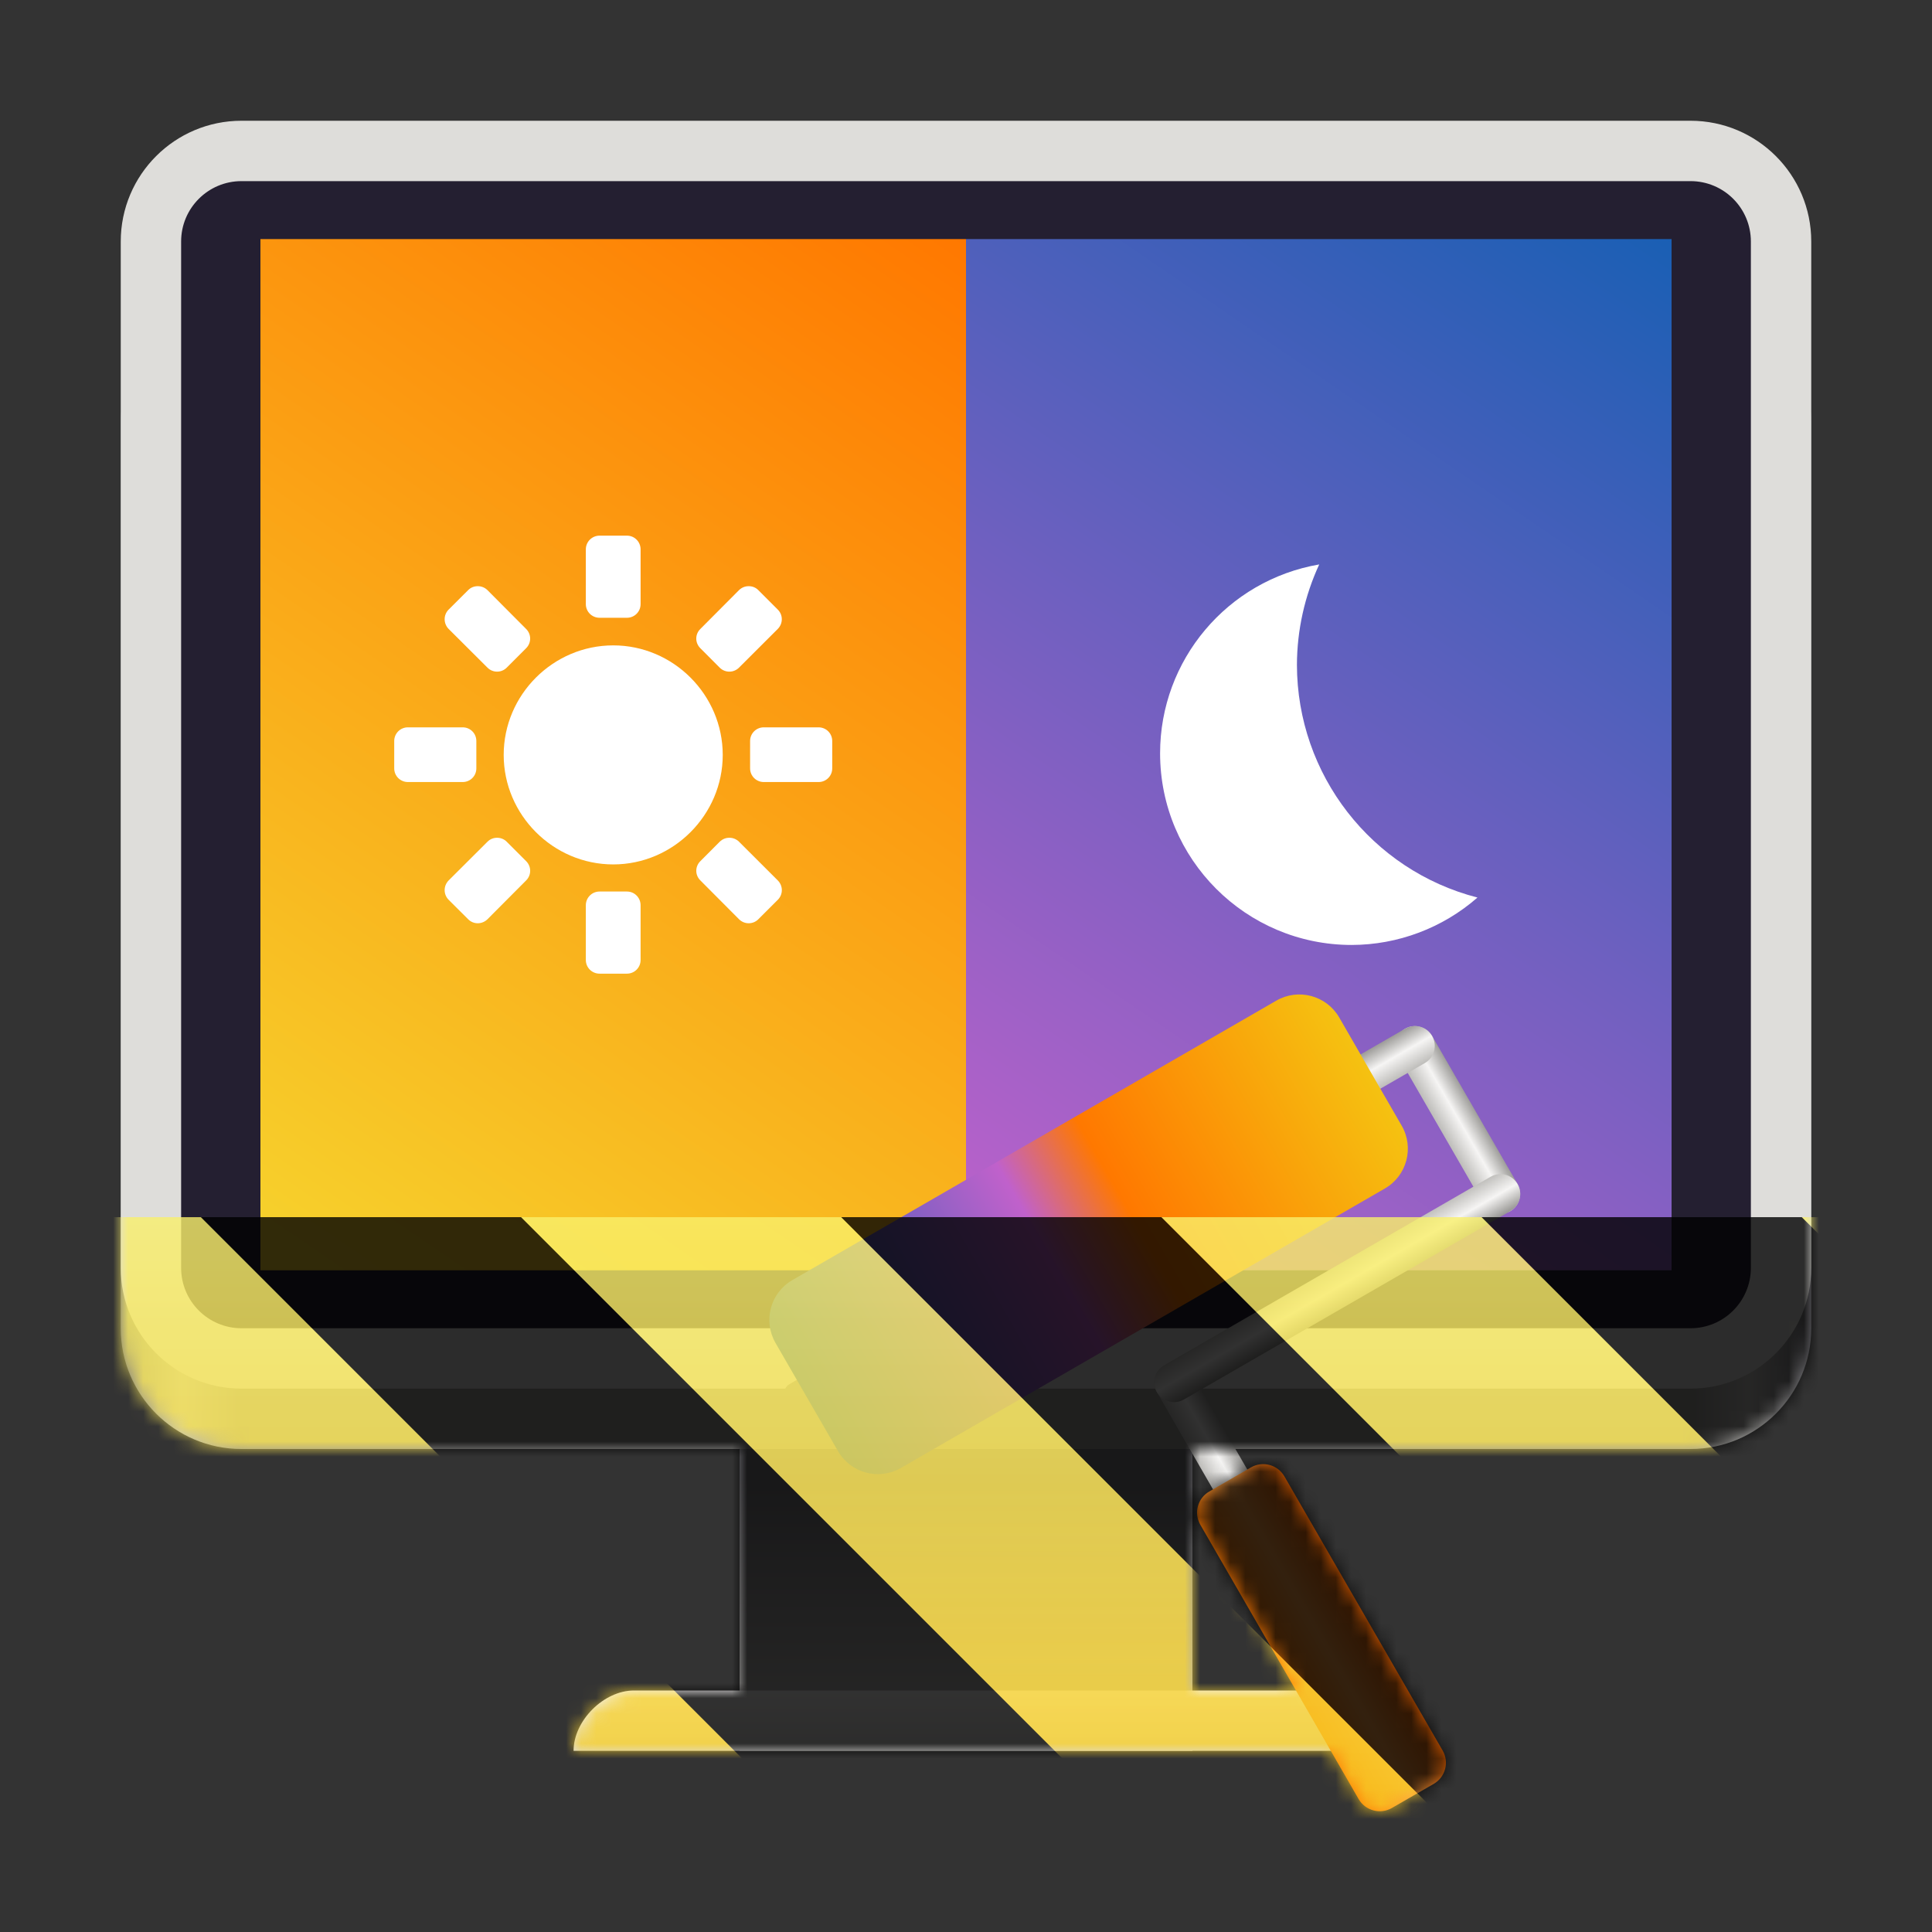 <?xml version="1.0" encoding="UTF-8"?>
<svg height="128px" viewBox="0 0 128 128" width="128px" xmlns="http://www.w3.org/2000/svg" xmlns:xlink="http://www.w3.org/1999/xlink">
    <rect x="0" y="0" width="128" height="128" fill="#333333" stroke="none"/>
    <linearGradient id="a" gradientTransform="matrix(0.5 0 0 1 32 -176)" gradientUnits="userSpaceOnUse" x1="42" x2="42" y1="290" y2="274">
        <stop offset="0" stop-color="#c0bfbc"/>
        <stop offset="1" stop-color="#77767b"/>
    </linearGradient>
    <linearGradient id="b" gradientUnits="userSpaceOnUse" x1="76" x2="76" y1="112" y2="116">
        <stop offset="0" stop-color="#f6f5f4"/>
        <stop offset="1" stop-color="#deddda"/>
    </linearGradient>
    <linearGradient id="c" gradientUnits="userSpaceOnUse" x1="8" x2="120" y1="96" y2="96">
        <stop offset="0" stop-color="#77767b"/>
        <stop offset="0.036" stop-color="#c0bfbc"/>
        <stop offset="0.071" stop-color="#9a9996"/>
        <stop offset="0.929" stop-color="#9a9996"/>
        <stop offset="0.964" stop-color="#c0bfbc"/>
        <stop offset="1" stop-color="#77767b"/>
    </linearGradient>
    <linearGradient id="d" gradientUnits="userSpaceOnUse" x1="64" x2="110.745" y1="84.16" y2="15.84">
        <stop offset="0" stop-color="#c061cb"/>
        <stop offset="1" stop-color="#1a5fb4"/>
    </linearGradient>
    <linearGradient id="e" gradientUnits="userSpaceOnUse" x1="17.255" x2="64" y1="84.16" y2="15.84">
        <stop offset="0" stop-color="#f6d32d"/>
        <stop offset="1" stop-color="#ff7800"/>
    </linearGradient>
    <linearGradient id="f" gradientUnits="userSpaceOnUse">
        <stop offset="0" stop-color="#9a9996"/>
        <stop offset="0.5" stop-color="#f6f5f4"/>
        <stop offset="1" stop-color="#c0bfbc"/>
    </linearGradient>
    <linearGradient id="g" gradientTransform="matrix(0.61 1.057 -1.057 0.61 459.944 167.178)" x1="-214.84" x2="-214.84" xlink:href="#f" y1="218.67" y2="220.82"/>
    <linearGradient id="h" gradientTransform="matrix(1.057 -0.61 0.61 1.057 459.944 167.178)" x1="-221.315" x2="-221.315" xlink:href="#f" y1="-220.555" y2="-218.405"/>
    <linearGradient id="i" gradientTransform="matrix(-1.057 0.61 -0.61 -1.057 418.198 244.195)" gradientUnits="userSpaceOnUse" x1="161.362" x2="196.695" y1="257.028" y2="257.028">
        <stop offset="0" stop-color="#f5c211"/>
        <stop offset="0.43" stop-color="#ff7800"/>
        <stop offset="0.57" stop-color="#c061cb"/>
        <stop offset="1" stop-color="#1a5fb4"/>
    </linearGradient>
    <linearGradient id="j" gradientTransform="matrix(0.61 1.057 -1.057 0.61 459.944 167.178)" x1="-206.835" x2="-206.835" xlink:href="#f" y1="239.127" y2="241.277"/>
    <linearGradient id="k" gradientTransform="matrix(1.057 -0.61 0.61 1.057 459.944 167.178)" x1="-229.974" x2="-229.974" xlink:href="#f" y1="-209.126" y2="-211.275"/>
    <linearGradient id="l" gradientTransform="matrix(1.057 -0.61 0.61 1.057 -275.467 -80.644)" gradientUnits="userSpaceOnUse" x1="177.47" x2="182.736" y1="282.934" y2="282.934">
        <stop offset="0" stop-color="#ff7800"/>
        <stop offset="0.5" stop-color="#ffa348"/>
        <stop offset="1" stop-color="#e66100"/>
    </linearGradient>
    <clipPath id="m">
        <rect height="128" width="128"/>
    </clipPath>
    <clipPath id="n">
        <rect height="128" width="128"/>
    </clipPath>
    <filter id="o" height="100%" width="100%" x="0%" y="0%">
        <feColorMatrix in="SourceGraphic" type="matrix" values="0 0 0 0 1 0 0 0 0 1 0 0 0 0 1 0 0 0 1 0"/>
    </filter>
    <mask id="p">
        <g clip-path="url(#n)" filter="url(#o)">
            <g clip-path="url(#m)">
                <path d="m 49 88 h 30 v 28 h -30 z m 0 0" fill="url(#a)"/>
                <path d="m 42 112 h 44.062 c 1.938 0 3.938 2 3.938 4 h -52 c 0 -2 2 -4 4 -4 z m 0 0" fill="url(#b)"/>
                <path d="m 16 20 h 96 c 4.418 0 8 3.582 8 8 v 60 c 0 4.418 -3.582 8 -8 8 h -96 c -4.418 0 -8 -3.582 -8 -8 v -60 c 0 -4.418 3.582 -8 8 -8 z m 0 0" fill="url(#c)"/>
                <path d="m 16 8 h 96 c 4.418 0 8 3.582 8 8 v 68 c 0 4.418 -3.582 8 -8 8 h -96 c -4.418 0 -8 -3.582 -8 -8 v -68 c 0 -4.418 3.582 -8 8 -8 z m 0 0" fill="#deddda"/>
                <path d="m 16 12 h 96 c 2.211 0 4 1.789 4 4 v 68 c 0 2.207 -1.789 4 -4 4 h -96 c -2.207 0 -4 -1.793 -4 -4 v -68 c 0 -2.211 1.793 -4 4 -4 z m 0 0" fill="#241f31"/>
                <path d="m 64 15.84 h 46.746 v 68.32 h -46.746 z m 0 0" fill="url(#d)"/>
                <path d="m 17.254 15.84 h 46.746 v 68.32 h -46.746 z m 0 0" fill="url(#e)"/>
                <path d="m 87.402 37.395 c -6.094 1.051 -10.543 6.336 -10.543 12.512 c 0 7.016 5.684 12.699 12.695 12.699 c 3.066 -0.008 6.023 -1.121 8.332 -3.141 c -7.035 -1.812 -11.953 -8.156 -11.961 -15.422 c 0.008 -2.297 0.512 -4.562 1.477 -6.648 z m 0 0" fill="#ffffff"/>
                <path d="m 39.723 35.488 c -0.504 0 -0.91 0.406 -0.91 0.91 v 3.625 c 0 0.504 0.406 0.906 0.91 0.906 h 1.812 c 0.504 0 0.906 -0.402 0.906 -0.906 v -3.625 c 0 -0.504 -0.402 -0.91 -0.906 -0.91 z m -8.07 3.348 c -0.234 0 -0.461 0.082 -0.637 0.262 l -1.293 1.289 c -0.352 0.352 -0.352 0.922 0 1.281 l 2.574 2.566 c 0.352 0.352 0.922 0.352 1.273 0 l 1.285 -1.285 c 0.359 -0.359 0.359 -0.926 0 -1.281 l -2.559 -2.57 c -0.184 -0.18 -0.41 -0.262 -0.645 -0.262 z m 17.953 0 c -0.234 0 -0.461 0.082 -0.645 0.262 l -2.559 2.57 c -0.363 0.355 -0.363 0.922 0 1.281 l 1.281 1.285 c 0.355 0.352 0.922 0.352 1.277 0 l 2.57 -2.566 c 0.355 -0.359 0.355 -0.93 0 -1.281 l -1.289 -1.289 c -0.176 -0.18 -0.402 -0.262 -0.637 -0.262 z m -8.977 3.922 c -3.984 0 -7.258 3.273 -7.258 7.258 c 0 3.973 3.273 7.254 7.258 7.254 c 3.98 0 7.254 -3.281 7.254 -7.254 c 0 -3.984 -3.273 -7.258 -7.254 -7.258 z m -13.605 5.43 c -0.5 0 -0.906 0.402 -0.906 0.906 v 1.812 c 0 0.504 0.406 0.906 0.906 0.906 h 3.629 c 0.504 0 0.906 -0.402 0.906 -0.906 v -1.812 c 0 -0.504 -0.402 -0.906 -0.906 -0.906 z m 23.578 0 c -0.5 0 -0.906 0.402 -0.906 0.906 v 1.812 c 0 0.504 0.406 0.906 0.906 0.906 h 3.629 c 0.504 0 0.906 -0.402 0.906 -0.906 v -1.812 c 0 -0.504 -0.402 -0.906 -0.906 -0.906 z m -17.668 7.316 c -0.234 0 -0.461 0.086 -0.637 0.262 l -2.574 2.566 c -0.352 0.359 -0.352 0.926 0 1.281 l 1.293 1.289 c 0.352 0.355 0.918 0.355 1.281 0 l 2.559 -2.57 c 0.359 -0.355 0.359 -0.922 0 -1.281 l -1.285 -1.285 c -0.176 -0.176 -0.402 -0.262 -0.637 -0.262 z m 15.387 0 c -0.23 0 -0.457 0.086 -0.637 0.262 l -1.281 1.285 c -0.363 0.359 -0.363 0.926 0 1.281 l 2.559 2.57 c 0.359 0.355 0.926 0.355 1.281 0 l 1.289 -1.289 c 0.355 -0.355 0.355 -0.922 0 -1.281 l -2.57 -2.566 c -0.18 -0.176 -0.406 -0.262 -0.641 -0.262 z m -8.598 3.562 c -0.504 0 -0.91 0.406 -0.91 0.91 v 3.625 c 0 0.504 0.406 0.906 0.91 0.906 h 1.812 c 0.504 0 0.906 -0.402 0.906 -0.906 v -3.625 c 0 -0.504 -0.402 -0.91 -0.906 -0.91 z m 0 0" fill="#ffffff"/>
                <path d="m 94.883 68.637 l 5.66 9.809 c 0.363 0.625 0.148 1.43 -0.477 1.793 c -0.629 0.359 -1.434 0.145 -1.793 -0.48 l -5.664 -9.809 c -0.363 -0.629 -0.148 -1.43 0.48 -1.793 s 1.43 -0.148 1.793 0.48 z m 0 0" fill="url(#g)"/>
                <path d="m 89.77 70.07 l 3.32 -1.914 c 0.629 -0.363 1.43 -0.148 1.793 0.48 c 0.359 0.625 0.145 1.43 -0.48 1.793 l -3.32 1.914 c -0.625 0.363 -1.43 0.148 -1.793 -0.48 c -0.359 -0.629 -0.145 -1.43 0.48 -1.793 z m 0 0" fill="url(#h)"/>
                <path d="m 52.285 91.715 l 0.59 -0.344 c 0.281 -0.16 0.641 -0.062 0.805 0.219 l 0.723 1.25 c 0.164 0.281 0.066 0.645 -0.215 0.805 l -0.59 0.344 c -0.281 0.16 -0.645 0.066 -0.805 -0.219 l -0.723 -1.25 c -0.164 -0.281 -0.066 -0.645 0.215 -0.805 z m 0 0" fill="#9a9996"/>
                <path d="m 91.75 78.742 l -32.066 18.516 c -1.457 0.84 -3.32 0.34 -4.164 -1.117 l -4.141 -7.168 c -0.84 -1.461 -0.34 -3.324 1.117 -4.164 l 32.066 -18.516 c 1.457 -0.84 3.32 -0.34 4.164 1.117 l 4.141 7.172 c 0.84 1.457 0.34 3.32 -1.117 4.16 z m 0 0" fill="url(#i)"/>
                <path d="m 78.922 90.93 l 4.109 7.113 c 0.359 0.625 0.145 1.43 -0.48 1.793 c -0.629 0.359 -1.43 0.145 -1.793 -0.48 l -4.109 -7.117 c -0.359 -0.625 -0.145 -1.43 0.48 -1.789 c 0.629 -0.363 1.43 -0.148 1.793 0.48 z m 0 0" fill="url(#j)"/>
                <path d="m 77.129 90.449 l 21.625 -12.484 c 0.625 -0.363 1.43 -0.148 1.789 0.48 c 0.363 0.625 0.148 1.43 -0.477 1.793 l -21.625 12.48 c -0.629 0.363 -1.43 0.148 -1.793 -0.48 c -0.359 -0.625 -0.145 -1.43 0.48 -1.789 z m 0 0" fill="url(#k)"/>
                <path d="m 80.117 98.816 l 2.766 -1.598 c 0.773 -0.445 1.762 -0.18 2.211 0.594 l 10.484 18.164 c 0.449 0.773 0.184 1.762 -0.59 2.211 l -2.766 1.594 c -0.773 0.449 -1.762 0.184 -2.211 -0.59 l -10.484 -18.168 c -0.449 -0.773 -0.184 -1.762 0.59 -2.207 z m 0 0" fill="url(#l)"/>
            </g>
        </g>
    </mask>
    <mask id="q">
        <g filter="url(#o)">
            <rect fill-opacity="0.8" height="128" width="128"/>
        </g>
    </mask>
    <linearGradient id="r" gradientTransform="matrix(0 0.37 -0.985 0 295.385 -30.36)" gradientUnits="userSpaceOnUse" x1="300" x2="428" y1="235" y2="235">
        <stop offset="0" stop-color="#f9f06b"/>
        <stop offset="1" stop-color="#f5c211"/>
    </linearGradient>
    <clipPath id="s">
        <rect height="128" width="128"/>
    </clipPath>
    <clipPath id="t">
        <rect height="128" width="128"/>
    </clipPath>
    <path d="m 49 88 h 30 v 28 h -30 z m 0 0" fill="url(#a)"/>
    <path d="m 42 112 h 44.062 c 1.938 0 3.938 2 3.938 4 h -52 c 0 -2 2 -4 4 -4 z m 0 0" fill="url(#b)"/>
    <path d="m 16 20 h 96 c 4.418 0 8 3.582 8 8 v 60 c 0 4.418 -3.582 8 -8 8 h -96 c -4.418 0 -8 -3.582 -8 -8 v -60 c 0 -4.418 3.582 -8 8 -8 z m 0 0" fill="url(#c)"/>
    <path d="m 16 8 h 96 c 4.418 0 8 3.582 8 8 v 68 c 0 4.418 -3.582 8 -8 8 h -96 c -4.418 0 -8 -3.582 -8 -8 v -68 c 0 -4.418 3.582 -8 8 -8 z m 0 0" fill="#deddda"/>
    <path d="m 16 12 h 96 c 2.211 0 4 1.789 4 4 v 68 c 0 2.207 -1.789 4 -4 4 h -96 c -2.207 0 -4 -1.793 -4 -4 v -68 c 0 -2.211 1.793 -4 4 -4 z m 0 0" fill="#241f31"/>
    <path d="m 64 15.84 h 46.746 v 68.32 h -46.746 z m 0 0" fill="url(#d)"/>
    <path d="m 17.254 15.84 h 46.746 v 68.32 h -46.746 z m 0 0" fill="url(#e)"/>
    <path d="m 87.402 37.395 c -6.094 1.051 -10.543 6.336 -10.543 12.512 c 0 7.016 5.684 12.699 12.695 12.699 c 3.066 -0.008 6.023 -1.121 8.332 -3.141 c -7.035 -1.812 -11.953 -8.156 -11.961 -15.422 c 0.008 -2.297 0.512 -4.562 1.477 -6.648 z m 0 0" fill="#ffffff"/>
    <path d="m 39.723 35.488 c -0.504 0 -0.91 0.406 -0.91 0.91 v 3.625 c 0 0.504 0.406 0.906 0.91 0.906 h 1.812 c 0.504 0 0.906 -0.402 0.906 -0.906 v -3.625 c 0 -0.504 -0.402 -0.91 -0.906 -0.91 z m -8.07 3.348 c -0.234 0 -0.461 0.082 -0.637 0.262 l -1.293 1.289 c -0.352 0.352 -0.352 0.922 0 1.281 l 2.574 2.566 c 0.352 0.352 0.922 0.352 1.273 0 l 1.285 -1.285 c 0.359 -0.359 0.359 -0.926 0 -1.281 l -2.559 -2.57 c -0.184 -0.18 -0.41 -0.262 -0.645 -0.262 z m 17.953 0 c -0.234 0 -0.461 0.082 -0.645 0.262 l -2.559 2.57 c -0.363 0.355 -0.363 0.922 0 1.281 l 1.281 1.285 c 0.355 0.352 0.922 0.352 1.277 0 l 2.57 -2.566 c 0.355 -0.359 0.355 -0.93 0 -1.281 l -1.289 -1.289 c -0.176 -0.18 -0.402 -0.262 -0.637 -0.262 z m -8.977 3.922 c -3.984 0 -7.258 3.273 -7.258 7.258 c 0 3.973 3.273 7.254 7.258 7.254 c 3.98 0 7.254 -3.281 7.254 -7.254 c 0 -3.984 -3.273 -7.258 -7.254 -7.258 z m -13.605 5.43 c -0.5 0 -0.906 0.402 -0.906 0.906 v 1.812 c 0 0.504 0.406 0.906 0.906 0.906 h 3.629 c 0.504 0 0.906 -0.402 0.906 -0.906 v -1.812 c 0 -0.504 -0.402 -0.906 -0.906 -0.906 z m 23.578 0 c -0.5 0 -0.906 0.402 -0.906 0.906 v 1.812 c 0 0.504 0.406 0.906 0.906 0.906 h 3.629 c 0.504 0 0.906 -0.402 0.906 -0.906 v -1.812 c 0 -0.504 -0.402 -0.906 -0.906 -0.906 z m -17.668 7.316 c -0.234 0 -0.461 0.086 -0.637 0.262 l -2.574 2.566 c -0.352 0.359 -0.352 0.926 0 1.281 l 1.293 1.289 c 0.352 0.355 0.918 0.355 1.281 0 l 2.559 -2.57 c 0.359 -0.355 0.359 -0.922 0 -1.281 l -1.285 -1.285 c -0.176 -0.176 -0.402 -0.262 -0.637 -0.262 z m 15.387 0 c -0.23 0 -0.457 0.086 -0.637 0.262 l -1.281 1.285 c -0.363 0.359 -0.363 0.926 0 1.281 l 2.559 2.57 c 0.359 0.355 0.926 0.355 1.281 0 l 1.289 -1.289 c 0.355 -0.355 0.355 -0.922 0 -1.281 l -2.57 -2.566 c -0.18 -0.176 -0.406 -0.262 -0.641 -0.262 z m -8.598 3.562 c -0.504 0 -0.91 0.406 -0.91 0.91 v 3.625 c 0 0.504 0.406 0.906 0.91 0.906 h 1.812 c 0.504 0 0.906 -0.402 0.906 -0.906 v -3.625 c 0 -0.504 -0.402 -0.91 -0.906 -0.91 z m 0 0" fill="#ffffff"/>
    <path d="m 94.883 68.637 l 5.66 9.809 c 0.363 0.625 0.148 1.43 -0.477 1.793 c -0.629 0.359 -1.434 0.145 -1.793 -0.48 l -5.664 -9.809 c -0.363 -0.629 -0.148 -1.43 0.48 -1.793 s 1.43 -0.148 1.793 0.48 z m 0 0" fill="url(#g)"/>
    <path d="m 89.77 70.07 l 3.32 -1.914 c 0.629 -0.363 1.43 -0.148 1.793 0.48 c 0.359 0.625 0.145 1.43 -0.48 1.793 l -3.32 1.914 c -0.625 0.363 -1.43 0.148 -1.793 -0.48 c -0.359 -0.629 -0.145 -1.43 0.48 -1.793 z m 0 0" fill="url(#h)"/>
    <path d="m 52.285 91.715 l 0.59 -0.344 c 0.281 -0.16 0.641 -0.062 0.805 0.219 l 0.723 1.25 c 0.164 0.281 0.066 0.645 -0.215 0.805 l -0.59 0.344 c -0.281 0.16 -0.645 0.066 -0.805 -0.219 l -0.723 -1.25 c -0.164 -0.281 -0.066 -0.645 0.215 -0.805 z m 0 0" fill="#9a9996"/>
    <path d="m 91.75 78.742 l -32.066 18.516 c -1.457 0.84 -3.32 0.34 -4.164 -1.117 l -4.141 -7.168 c -0.84 -1.461 -0.34 -3.324 1.117 -4.164 l 32.066 -18.516 c 1.457 -0.84 3.32 -0.34 4.164 1.117 l 4.141 7.172 c 0.84 1.457 0.34 3.32 -1.117 4.16 z m 0 0" fill="url(#i)"/>
    <path d="m 78.922 90.93 l 4.109 7.113 c 0.359 0.625 0.145 1.43 -0.48 1.793 c -0.629 0.359 -1.43 0.145 -1.793 -0.48 l -4.109 -7.117 c -0.359 -0.625 -0.145 -1.43 0.48 -1.789 c 0.629 -0.363 1.43 -0.148 1.793 0.48 z m 0 0" fill="url(#j)"/>
    <path d="m 77.129 90.449 l 21.625 -12.484 c 0.625 -0.363 1.43 -0.148 1.789 0.48 c 0.363 0.625 0.148 1.43 -0.477 1.793 l -21.625 12.48 c -0.629 0.363 -1.43 0.148 -1.793 -0.48 c -0.359 -0.625 -0.145 -1.43 0.48 -1.789 z m 0 0" fill="url(#k)"/>
    <path d="m 80.117 98.816 l 2.766 -1.598 c 0.773 -0.445 1.762 -0.18 2.211 0.594 l 10.484 18.164 c 0.449 0.773 0.184 1.762 -0.59 2.211 l -2.766 1.594 c -0.773 0.449 -1.762 0.184 -2.211 -0.59 l -10.484 -18.168 c -0.449 -0.773 -0.184 -1.762 0.59 -2.207 z m 0 0" fill="url(#l)"/>
    <g clip-path="url(#t)" mask="url(#p)">
        <g clip-path="url(#s)" mask="url(#q)">
            <path d="m 128 80.641 v 47.359 h -128 v -47.359 z m 0 0" fill="url(#r)"/>
            <path d="m 13.309 80.641 l 47.355 47.359 h 21.215 l -47.359 -47.359 z m 42.422 0 l 47.363 47.359 h 21.215 l -47.363 -47.359 z m 42.43 0 l 29.84 29.84 v -21.211 l -8.629 -8.629 z m -98.16 7.906 v 21.215 l 18.238 18.238 h 21.215 z m 0 0"/>
        </g>
    </g>
</svg>
